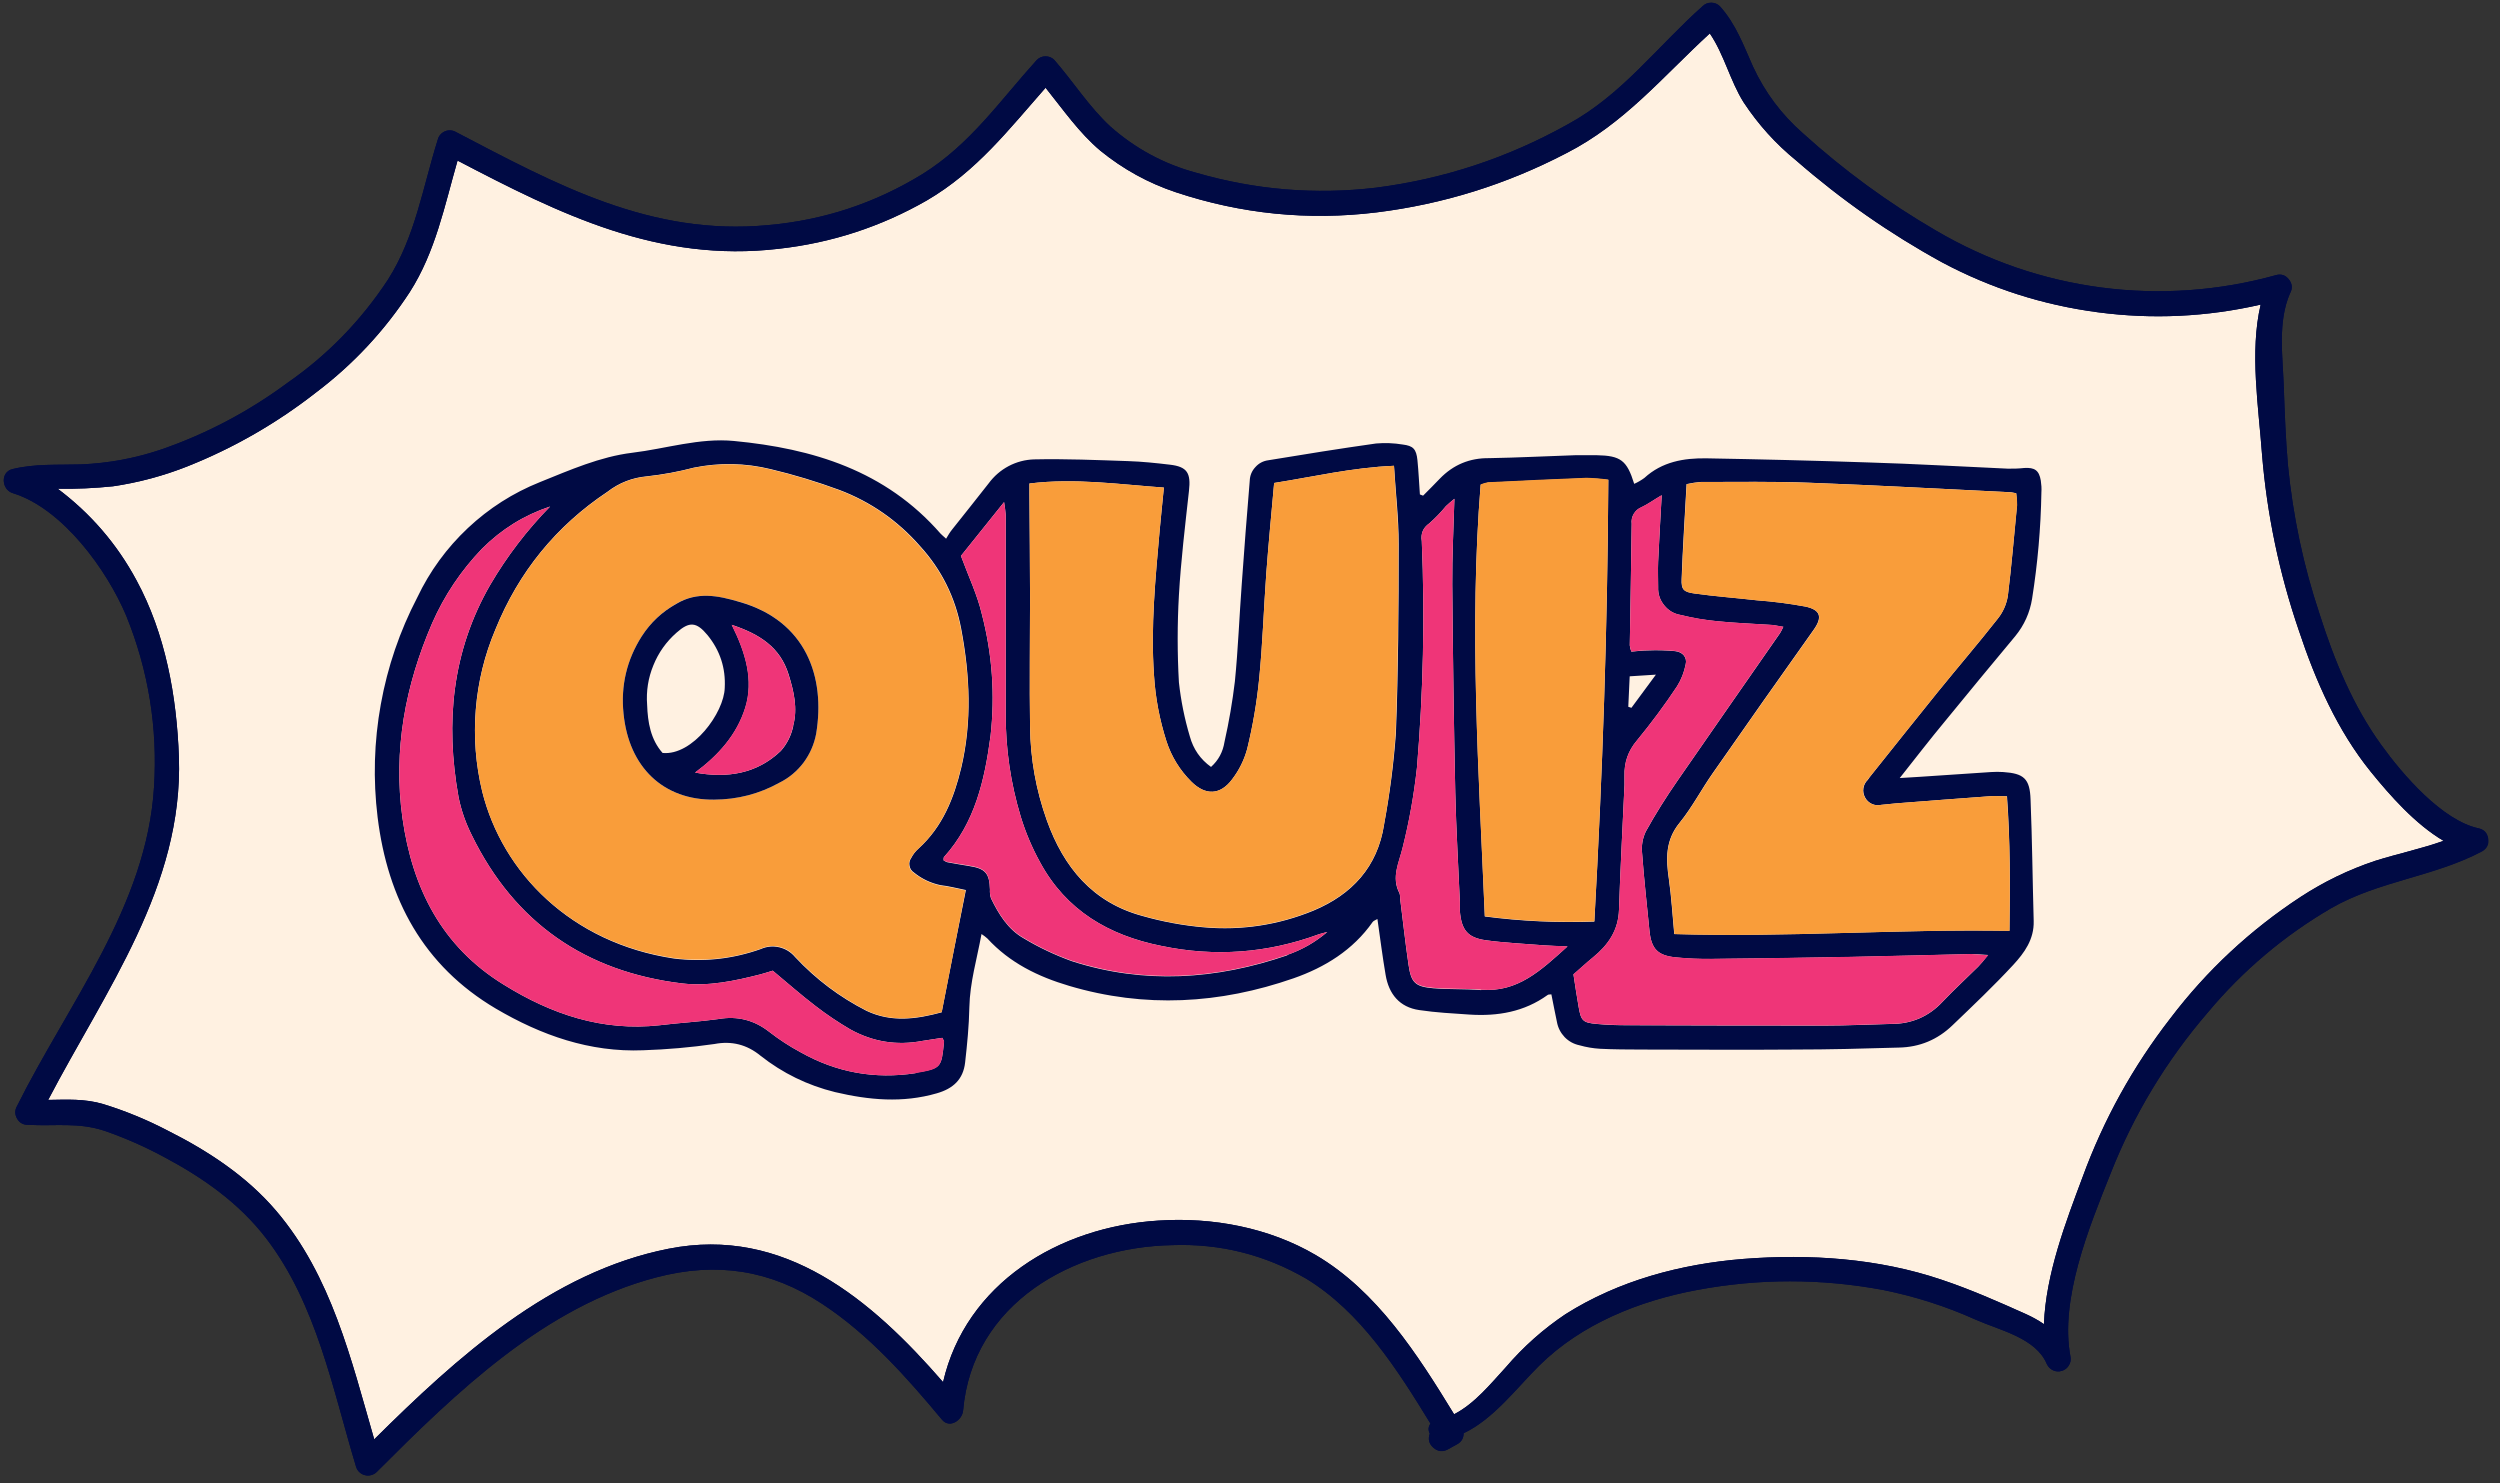 <svg xmlns="http://www.w3.org/2000/svg" xmlns:xlink="http://www.w3.org/1999/xlink" width="150" zoomAndPan="magnify" viewBox="0 0 112.5 66.75" height="89" preserveAspectRatio="xMidYMid meet" version="1.0"><rect x="0" y="0" width="112.5" height="66.75" fill="#333333" stroke="none"/><defs><clipPath id="cf5a383c0f"><path d="M 0 0.023 L 112 0.023 L 112 66.477 L 0 66.477 Z M 0 0.023 " clip-rule="nonzero"/></clipPath><clipPath id="9ace9ce93a"><path d="M 0 0.023 L 112 0.023 L 112 66.477 L 0 66.477 Z M 0 0.023 " clip-rule="nonzero"/></clipPath></defs><g clip-path="url(#cf5a383c0f)"><path fill="#000a44" d="M 111.695 38.297 C 111.902 38.168 111.988 37.98 111.953 37.738 C 111.918 37.496 111.785 37.34 111.547 37.277 C 109.895 36.926 108.117 34.852 107.164 33.531 C 105.883 31.762 105.043 29.715 104.383 27.637 C 103.652 25.453 103.18 23.211 102.957 20.918 C 102.855 19.746 102.812 18.566 102.77 17.395 C 102.723 16.023 102.492 14.488 103.051 13.199 C 103.172 12.98 103.156 12.773 103 12.574 C 102.848 12.379 102.648 12.312 102.41 12.383 C 101.133 12.738 99.836 12.961 98.516 13.055 C 97.195 13.148 95.879 13.109 94.566 12.938 C 93.254 12.766 91.969 12.465 90.719 12.035 C 89.465 11.602 88.27 11.051 87.125 10.379 C 84.973 9.129 82.973 7.664 81.125 5.992 C 80.168 5.152 79.422 4.156 78.887 3 C 78.453 2.027 78.117 1.09 77.398 0.285 C 77.289 0.176 77.156 0.121 77.004 0.121 C 76.852 0.121 76.719 0.176 76.609 0.285 C 74.574 2.098 72.988 4.27 70.559 5.59 C 67.863 7.098 64.984 8.051 61.922 8.445 C 59.18 8.77 56.48 8.543 53.828 7.773 C 52.379 7.383 51.094 6.688 49.965 5.691 C 49.012 4.809 48.301 3.684 47.445 2.699 C 47.336 2.59 47.203 2.535 47.051 2.535 C 46.895 2.535 46.766 2.59 46.656 2.699 C 44.988 4.543 43.66 6.496 41.512 7.832 C 39.375 9.145 37.059 9.91 34.562 10.129 C 29.289 10.629 25.043 8.309 20.512 5.938 C 20.438 5.895 20.355 5.871 20.27 5.867 C 20.184 5.863 20.102 5.875 20.02 5.91 C 19.941 5.945 19.871 5.996 19.816 6.059 C 19.758 6.125 19.719 6.199 19.699 6.285 C 19.023 8.434 18.688 10.652 17.457 12.586 C 16.246 14.426 14.742 15.973 12.938 17.227 C 11.195 18.516 9.305 19.516 7.266 20.223 C 6.082 20.625 4.871 20.848 3.625 20.898 C 2.582 20.93 1.582 20.859 0.559 21.109 C 0 21.25 0.074 22.039 0.574 22.191 C 2.816 22.879 4.816 25.652 5.68 27.707 C 6.684 30.184 7.098 32.754 6.93 35.422 C 6.602 40.773 3.07 45.152 0.766 49.773 C 0.66 49.961 0.66 50.152 0.77 50.34 C 0.879 50.527 1.043 50.621 1.262 50.617 C 2.504 50.688 3.52 50.488 4.738 50.898 C 5.641 51.215 6.512 51.598 7.355 52.051 C 9.121 52.988 10.754 54.129 11.984 55.734 C 14.25 58.699 14.965 62.496 16.02 65.996 C 16.047 66.09 16.098 66.176 16.168 66.242 C 16.242 66.312 16.324 66.359 16.422 66.383 C 16.516 66.406 16.613 66.406 16.707 66.379 C 16.805 66.352 16.887 66.305 16.957 66.234 C 20.547 62.641 24.496 58.797 29.543 57.48 C 32.238 56.773 34.664 57.137 37 58.676 C 39.098 60.055 40.797 61.973 42.391 63.887 C 42.738 64.301 43.301 63.906 43.34 63.477 C 43.758 58.648 48.301 56.117 52.746 56.031 C 54.898 55.953 56.906 56.457 58.77 57.535 C 61.23 59.031 62.879 61.621 64.371 64.062 C 64.27 64.207 64.258 64.355 64.34 64.512 C 64.25 64.762 64.305 64.973 64.504 65.148 C 64.703 65.32 64.918 65.348 65.152 65.223 L 65.582 64.984 C 65.77 64.875 65.863 64.715 65.863 64.496 C 67.211 63.859 68.258 62.449 69.262 61.457 C 71.16 59.574 73.77 58.535 76.359 58.051 C 79.156 57.527 81.953 57.527 84.75 58.051 C 86.184 58.34 87.574 58.785 88.91 59.387 C 89.992 59.867 91.617 60.203 92.109 61.387 C 92.168 61.512 92.262 61.605 92.387 61.664 C 92.516 61.723 92.645 61.73 92.777 61.691 C 92.91 61.652 93.016 61.574 93.09 61.457 C 93.168 61.34 93.195 61.211 93.176 61.074 C 92.672 58.484 94.016 55.207 94.973 52.816 C 96.023 50.148 97.484 47.73 99.352 45.559 C 100.93 43.672 102.781 42.109 104.898 40.871 C 107.035 39.629 109.527 39.457 111.695 38.297 Z M 111.695 38.297 " fill-opacity="1" fill-rule="nonzero"/></g><path fill="#fff1e1" d="M 109.957 37.836 C 108.953 38.195 107.906 38.414 106.875 38.738 C 105.691 39.133 104.578 39.672 103.531 40.355 C 101.266 41.84 99.312 43.656 97.668 45.816 C 95.98 47.996 94.66 50.379 93.715 52.973 C 92.961 54.988 92.062 57.332 91.977 59.586 C 91.727 59.414 91.465 59.27 91.191 59.145 C 89.938 58.582 88.668 58.02 87.367 57.586 C 84.512 56.621 81.434 56.418 78.445 56.652 C 75.645 56.879 72.844 57.621 70.449 59.137 C 69.441 59.812 68.547 60.609 67.758 61.531 C 67.082 62.266 66.359 63.168 65.434 63.641 C 63.789 60.949 61.961 58.094 59.207 56.477 C 57.098 55.238 54.551 54.766 52.129 54.926 C 47.625 55.207 43.461 57.762 42.438 62.195 C 39.219 58.488 35.305 55.156 30.078 56.195 C 24.793 57.242 20.578 61.062 16.84 64.77 C 15.801 61.168 14.914 57.41 12.438 54.5 C 11.102 52.926 9.355 51.785 7.527 50.867 C 6.605 50.387 5.645 49.992 4.648 49.684 C 3.809 49.434 3 49.484 2.168 49.496 C 4.738 44.574 8.25 39.883 8.051 34.066 C 7.953 31.332 7.449 28.523 6.137 26.105 C 5.258 24.473 4.074 23.102 2.594 21.992 C 3.43 22.008 4.262 21.969 5.09 21.883 C 6.254 21.711 7.383 21.406 8.477 20.969 C 10.555 20.137 12.477 19.027 14.238 17.648 C 15.898 16.391 17.301 14.887 18.441 13.141 C 19.598 11.328 20.004 9.266 20.59 7.227 C 25.219 9.648 29.629 11.832 35.043 11.195 C 37.414 10.93 39.637 10.207 41.707 9.02 C 43.949 7.711 45.391 5.832 47.051 3.949 C 47.836 4.926 48.559 5.977 49.52 6.785 C 50.539 7.613 51.672 8.238 52.914 8.652 C 55.855 9.629 58.863 9.934 61.938 9.559 C 64.938 9.188 67.781 8.301 70.469 6.902 C 73.102 5.562 74.824 3.445 76.941 1.504 C 77.586 2.449 77.852 3.629 78.461 4.602 C 79.117 5.598 79.906 6.473 80.828 7.223 C 82.852 8.988 85.039 10.516 87.391 11.805 C 89.59 12.977 91.922 13.723 94.391 14.051 C 96.855 14.379 99.305 14.262 101.73 13.707 C 101.227 15.824 101.641 18.367 101.789 20.426 C 102.012 23.145 102.566 25.797 103.449 28.375 C 104.203 30.645 105.188 32.883 106.695 34.742 C 107.523 35.77 108.684 37.09 109.957 37.836 Z M 109.957 37.836 " fill-opacity="1" fill-rule="nonzero"/><g clip-path="url(#9ace9ce93a)"><path fill="#000a44" d="M 111.547 37.277 C 109.895 36.926 108.117 34.852 107.164 33.531 C 105.883 31.762 105.043 29.715 104.383 27.637 C 103.652 25.453 103.18 23.211 102.957 20.918 C 102.855 19.746 102.812 18.566 102.77 17.395 C 102.723 16.023 102.492 14.488 103.051 13.199 C 103.172 12.98 103.156 12.773 103 12.574 C 102.848 12.379 102.648 12.312 102.41 12.383 C 101.133 12.738 99.836 12.961 98.516 13.055 C 97.195 13.148 95.879 13.109 94.566 12.938 C 93.254 12.766 91.969 12.465 90.719 12.035 C 89.465 11.602 88.27 11.051 87.125 10.379 C 84.973 9.129 82.973 7.664 81.125 5.992 C 80.168 5.152 79.422 4.156 78.887 3 C 78.453 2.027 78.117 1.09 77.398 0.285 C 77.289 0.176 77.156 0.121 77.004 0.121 C 76.852 0.121 76.719 0.176 76.609 0.285 C 74.574 2.098 72.988 4.27 70.559 5.59 C 67.863 7.098 64.984 8.051 61.922 8.445 C 59.18 8.77 56.48 8.543 53.828 7.773 C 52.379 7.383 51.094 6.688 49.965 5.691 C 49.012 4.809 48.301 3.684 47.445 2.699 C 47.336 2.59 47.203 2.535 47.051 2.535 C 46.895 2.535 46.766 2.59 46.656 2.699 C 44.988 4.543 43.66 6.496 41.512 7.832 C 39.375 9.145 37.059 9.91 34.562 10.129 C 29.289 10.629 25.043 8.309 20.512 5.938 C 20.438 5.895 20.355 5.871 20.27 5.867 C 20.184 5.863 20.102 5.875 20.02 5.91 C 19.941 5.945 19.871 5.996 19.816 6.059 C 19.758 6.125 19.719 6.199 19.699 6.285 C 19.023 8.434 18.688 10.652 17.457 12.586 C 16.246 14.426 14.742 15.973 12.938 17.227 C 11.195 18.516 9.305 19.516 7.266 20.223 C 6.082 20.625 4.871 20.848 3.625 20.898 C 2.582 20.93 1.582 20.859 0.559 21.109 C 0 21.25 0.074 22.039 0.574 22.191 C 2.816 22.879 4.816 25.652 5.68 27.707 C 6.684 30.184 7.098 32.754 6.93 35.422 C 6.602 40.773 3.07 45.152 0.766 49.773 C 0.66 49.961 0.66 50.152 0.77 50.34 C 0.879 50.527 1.043 50.621 1.262 50.617 C 2.504 50.688 3.52 50.488 4.738 50.898 C 5.641 51.215 6.512 51.598 7.355 52.051 C 9.121 52.988 10.754 54.129 11.984 55.734 C 14.25 58.699 14.965 62.496 16.02 65.996 C 16.047 66.09 16.098 66.176 16.168 66.242 C 16.242 66.312 16.324 66.359 16.422 66.383 C 16.516 66.406 16.613 66.406 16.707 66.379 C 16.805 66.352 16.887 66.305 16.957 66.234 C 20.547 62.641 24.496 58.797 29.543 57.48 C 32.238 56.773 34.664 57.137 37 58.676 C 39.098 60.055 40.797 61.973 42.391 63.887 C 42.738 64.301 43.301 63.906 43.34 63.477 C 43.758 58.648 48.301 56.117 52.746 56.031 C 54.898 55.953 56.906 56.457 58.77 57.535 C 61.23 59.031 62.879 61.621 64.371 64.062 C 64.27 64.207 64.258 64.355 64.34 64.512 C 64.25 64.762 64.305 64.973 64.504 65.148 C 64.703 65.32 64.918 65.348 65.152 65.223 L 65.582 64.984 C 65.77 64.875 65.863 64.715 65.863 64.496 C 67.211 63.859 68.258 62.449 69.262 61.457 C 71.16 59.574 73.77 58.535 76.359 58.051 C 79.156 57.527 81.953 57.527 84.75 58.051 C 86.184 58.34 87.574 58.785 88.91 59.387 C 89.992 59.867 91.617 60.203 92.109 61.387 C 92.168 61.512 92.262 61.605 92.387 61.664 C 92.516 61.723 92.645 61.73 92.777 61.691 C 92.91 61.652 93.016 61.574 93.09 61.457 C 93.168 61.34 93.195 61.211 93.176 61.074 C 92.672 58.484 94.016 55.207 94.973 52.816 C 96.023 50.148 97.484 47.73 99.352 45.559 C 100.93 43.672 102.781 42.109 104.898 40.871 C 107.047 39.641 109.539 39.461 111.707 38.309 C 111.922 38.18 112.012 37.988 111.973 37.738 C 111.938 37.488 111.793 37.332 111.547 37.277 Z M 106.891 38.738 C 105.707 39.133 104.59 39.672 103.543 40.355 C 101.277 41.84 99.324 43.656 97.684 45.816 C 95.988 47.992 94.668 50.379 93.715 52.973 C 92.961 54.988 92.062 57.332 91.977 59.586 C 91.727 59.414 91.465 59.27 91.191 59.145 C 89.938 58.582 88.668 58.02 87.367 57.586 C 84.512 56.621 81.434 56.418 78.445 56.652 C 75.645 56.879 72.844 57.621 70.449 59.137 C 69.441 59.812 68.547 60.609 67.758 61.531 C 67.082 62.266 66.359 63.168 65.434 63.641 C 63.789 60.949 61.961 58.094 59.207 56.477 C 57.098 55.238 54.551 54.766 52.129 54.926 C 47.625 55.207 43.461 57.762 42.438 62.195 C 39.219 58.488 35.305 55.156 30.078 56.195 C 24.793 57.242 20.578 61.062 16.84 64.77 C 15.801 61.168 14.914 57.41 12.438 54.5 C 11.102 52.926 9.355 51.785 7.527 50.867 C 6.605 50.387 5.645 49.992 4.648 49.684 C 3.809 49.434 3 49.484 2.168 49.496 C 4.738 44.574 8.25 39.883 8.051 34.066 C 7.953 31.332 7.449 28.523 6.137 26.105 C 5.258 24.473 4.074 23.102 2.594 21.992 C 3.43 22.008 4.262 21.969 5.09 21.883 C 6.254 21.711 7.383 21.406 8.477 20.969 C 10.555 20.137 12.477 19.027 14.238 17.648 C 15.898 16.391 17.301 14.887 18.441 13.141 C 19.598 11.328 20.004 9.266 20.59 7.227 C 25.219 9.648 29.629 11.832 35.043 11.195 C 37.414 10.93 39.637 10.207 41.707 9.02 C 43.949 7.711 45.391 5.832 47.051 3.949 C 47.836 4.926 48.559 5.977 49.52 6.785 C 50.539 7.613 51.672 8.238 52.914 8.652 C 55.855 9.629 58.863 9.934 61.938 9.559 C 64.938 9.188 67.781 8.301 70.469 6.902 C 73.102 5.562 74.824 3.445 76.941 1.504 C 77.586 2.449 77.852 3.629 78.461 4.602 C 79.117 5.598 79.906 6.473 80.828 7.223 C 82.852 8.988 85.039 10.516 87.391 11.805 C 89.59 12.977 91.922 13.723 94.391 14.051 C 96.855 14.379 99.305 14.262 101.73 13.707 C 101.227 15.824 101.641 18.367 101.789 20.426 C 102.012 23.145 102.566 25.797 103.449 28.375 C 104.203 30.645 105.188 32.883 106.695 34.742 C 107.535 35.77 108.684 37.09 109.965 37.84 C 108.965 38.195 107.914 38.414 106.891 38.738 Z M 106.891 38.738 " fill-opacity="1" fill-rule="nonzero"/></g><path fill="#000a44" d="M 90.145 34.742 C 89.965 34.73 89.785 34.73 89.605 34.742 C 88.535 34.812 87.461 34.887 86.391 34.957 L 85.488 35.012 C 86.23 34.074 86.859 33.258 87.508 32.477 C 88.562 31.188 89.621 29.902 90.688 28.625 C 91.09 28.133 91.344 27.57 91.445 26.938 C 91.695 25.355 91.836 23.762 91.863 22.16 C 91.875 21.98 91.863 21.801 91.836 21.625 C 91.758 21.164 91.559 21.031 91.094 21.059 C 90.852 21.086 90.605 21.094 90.359 21.09 C 88.254 20.996 86.156 20.871 84.047 20.809 C 81.629 20.727 79.215 20.668 76.797 20.625 C 75.773 20.609 74.793 20.777 73.996 21.508 C 73.852 21.613 73.699 21.703 73.539 21.773 C 73.211 20.715 72.934 20.504 71.844 20.484 C 71.531 20.484 71.219 20.484 70.902 20.484 C 69.605 20.527 68.309 20.594 67.012 20.617 C 66.137 20.605 65.395 20.914 64.785 21.547 C 64.539 21.805 64.289 22.055 64.039 22.305 L 63.895 22.25 C 63.859 21.738 63.836 21.223 63.785 20.711 C 63.734 20.199 63.586 20.062 63.125 20.004 C 62.727 19.938 62.324 19.922 61.922 19.957 C 60.305 20.184 58.691 20.445 57.078 20.711 C 56.844 20.742 56.648 20.844 56.492 21.02 C 56.332 21.191 56.246 21.398 56.238 21.637 C 56.109 23.184 55.988 24.73 55.879 26.281 C 55.77 27.738 55.715 29.203 55.57 30.66 C 55.461 31.578 55.305 32.484 55.102 33.387 C 55.031 33.836 54.832 34.211 54.496 34.512 C 54.016 34.168 53.699 33.711 53.543 33.141 C 53.305 32.344 53.141 31.531 53.051 30.703 C 52.977 29.398 52.977 28.094 53.051 26.789 C 53.141 25.219 53.332 23.648 53.504 22.086 C 53.594 21.289 53.43 21 52.641 20.91 C 52.02 20.836 51.391 20.77 50.766 20.75 C 49.367 20.703 47.945 20.641 46.539 20.672 C 46.133 20.684 45.75 20.785 45.391 20.973 C 45.031 21.164 44.73 21.426 44.488 21.754 C 43.953 22.445 43.398 23.125 42.855 23.816 C 42.746 23.949 42.66 24.098 42.574 24.242 C 42.422 24.102 42.371 24.062 42.324 24.012 C 39.844 21.172 36.578 20.184 33.031 19.844 C 31.477 19.695 29.973 20.191 28.445 20.375 C 27.008 20.551 25.645 21.152 24.297 21.695 C 23.086 22.18 22.004 22.871 21.051 23.766 C 20.098 24.664 19.34 25.703 18.777 26.887 C 17.988 28.402 17.441 30.008 17.137 31.691 C 16.832 33.379 16.785 35.074 16.992 36.773 C 17.445 40.457 19.047 43.457 22.312 45.387 C 24.359 46.59 26.539 47.359 28.941 47.262 C 30.02 47.227 31.09 47.133 32.152 46.98 C 32.922 46.832 33.609 47.004 34.219 47.504 C 35.219 48.293 36.34 48.84 37.578 49.145 C 39.102 49.504 40.617 49.645 42.156 49.199 C 42.895 48.988 43.344 48.57 43.43 47.816 C 43.523 46.988 43.605 46.16 43.621 45.328 C 43.645 44.203 43.961 43.164 44.168 42.031 C 44.262 42.094 44.348 42.156 44.43 42.23 C 45.438 43.328 46.711 43.949 48.109 44.363 C 51.516 45.375 54.891 45.18 58.211 44.023 C 59.609 43.535 60.887 42.754 61.77 41.488 C 61.812 41.43 61.902 41.406 61.984 41.355 C 62.109 42.223 62.211 43.043 62.352 43.867 C 62.496 44.73 62.977 45.324 63.863 45.453 C 64.613 45.566 65.375 45.605 66.133 45.656 C 67.395 45.738 68.59 45.535 69.645 44.773 C 69.676 44.746 69.73 44.758 69.812 44.746 C 69.895 45.16 69.973 45.574 70.062 45.988 C 70.109 46.25 70.227 46.477 70.41 46.672 C 70.598 46.863 70.82 46.984 71.082 47.039 C 71.383 47.125 71.691 47.176 72.004 47.195 C 72.633 47.227 73.258 47.227 73.887 47.23 C 76.172 47.23 78.457 47.25 80.738 47.23 C 82.309 47.23 83.879 47.188 85.441 47.141 C 86.383 47.125 87.195 46.785 87.871 46.129 C 88.797 45.242 89.727 44.359 90.598 43.418 C 91.09 42.883 91.539 42.277 91.516 41.445 C 91.465 39.625 91.449 37.801 91.375 35.977 C 91.344 35.035 91.07 34.805 90.145 34.742 Z M 73.34 30.434 L 74.516 30.359 C 74.082 30.941 73.746 31.395 73.414 31.852 L 73.273 31.805 C 73.289 31.371 73.312 30.938 73.336 30.434 Z M 66.629 21.816 C 66.738 21.773 66.848 21.742 66.961 21.719 C 68.434 21.648 69.91 21.574 71.387 21.52 C 71.715 21.527 72.047 21.551 72.375 21.594 C 72.34 28.277 72.113 34.832 71.746 41.473 C 70.094 41.531 68.453 41.457 66.816 41.242 C 66.547 34.727 66.109 28.27 66.629 21.816 Z M 41.199 48.293 C 39.363 48.574 37.637 48.262 36.02 47.348 C 35.523 47.082 35.059 46.777 34.617 46.434 C 33.945 45.906 33.188 45.711 32.348 45.855 C 31.461 45.98 30.566 46.027 29.676 46.137 C 27.109 46.418 24.816 45.645 22.672 44.312 C 19.871 42.594 18.551 39.957 18.109 36.805 C 17.688 33.762 18.234 30.844 19.449 28.039 C 19.996 26.793 20.746 25.676 21.688 24.695 C 22.562 23.82 23.582 23.184 24.754 22.793 C 23.711 23.859 22.812 25.035 22.059 26.32 C 20.34 29.309 20.035 32.52 20.633 35.859 C 20.754 36.465 20.957 37.039 21.234 37.59 C 23.164 41.531 26.359 43.73 30.695 44.254 C 31.883 44.395 33.059 44.141 34.215 43.848 C 34.406 43.797 34.598 43.734 34.773 43.68 C 35.426 44.223 36.047 44.773 36.703 45.273 C 37.199 45.656 37.719 46.004 38.258 46.32 C 39.281 46.887 40.363 47.059 41.512 46.84 L 42.402 46.703 C 42.449 46.801 42.484 46.84 42.48 46.879 C 42.363 48.051 42.363 48.078 41.199 48.273 Z M 42.379 45.555 C 41.242 45.863 40.121 46.023 38.992 45.488 C 37.781 44.871 36.711 44.066 35.781 43.07 C 35.59 42.844 35.355 42.699 35.07 42.629 C 34.781 42.562 34.504 42.59 34.238 42.707 C 32.961 43.16 31.656 43.301 30.316 43.133 C 25.699 42.434 22.609 39.277 21.699 35.617 C 21.406 34.402 21.309 33.168 21.41 31.922 C 21.512 30.676 21.805 29.477 22.293 28.324 C 23.34 25.738 25.02 23.672 27.336 22.129 C 27.863 21.723 28.457 21.492 29.117 21.434 C 29.828 21.355 30.531 21.227 31.227 21.043 C 32.387 20.809 33.543 20.832 34.691 21.113 C 35.738 21.363 36.766 21.676 37.773 22.047 C 39.184 22.582 40.391 23.422 41.391 24.559 C 42.371 25.629 42.992 26.883 43.258 28.312 C 43.648 30.395 43.746 32.465 43.258 34.547 C 42.926 35.93 42.418 37.203 41.336 38.184 C 41.199 38.305 41.09 38.445 41.008 38.605 C 40.93 38.715 40.906 38.832 40.93 38.961 C 40.953 39.094 41.023 39.195 41.133 39.266 C 41.484 39.551 41.883 39.738 42.324 39.832 C 42.68 39.871 43.023 39.961 43.465 40.051 C 43.086 41.914 42.738 43.699 42.379 45.539 Z M 57.93 42.988 C 54.727 44.086 51.488 44.305 48.234 43.254 C 47.477 42.98 46.75 42.637 46.062 42.223 C 45.355 41.82 44.941 41.141 44.594 40.426 C 44.551 40.297 44.539 40.168 44.547 40.031 C 44.527 39.297 44.34 39.086 43.617 38.973 C 43.281 38.922 42.957 38.859 42.625 38.801 C 42.566 38.781 42.512 38.75 42.461 38.715 C 42.461 38.656 42.461 38.598 42.477 38.57 C 43.875 37.023 44.309 35.105 44.574 33.117 C 44.781 31.262 44.652 29.434 44.18 27.625 C 43.977 26.762 43.582 25.938 43.242 25.016 L 45.184 22.594 C 45.219 22.789 45.242 22.984 45.258 23.18 C 45.258 26.156 45.258 29.129 45.258 32.102 C 45.25 33.691 45.477 35.242 45.938 36.762 C 46.156 37.473 46.445 38.152 46.805 38.805 C 47.977 40.969 49.898 42.094 52.262 42.566 C 54.668 43.07 57.027 42.895 59.336 42.047 C 59.414 42.02 59.5 42 59.73 41.938 C 59.195 42.395 58.594 42.738 57.93 42.969 Z M 62.285 37.105 C 61.988 39.02 60.84 40.254 59.105 40.98 C 57.52 41.629 55.875 41.879 54.168 41.73 C 53.23 41.648 52.309 41.477 51.406 41.219 C 49.164 40.613 47.863 39.027 47.109 36.926 C 46.621 35.559 46.367 34.152 46.352 32.703 C 46.324 30.762 46.352 28.824 46.352 26.891 C 46.352 25.336 46.332 23.793 46.324 22.227 L 46.324 21.758 C 48.391 21.504 50.344 21.797 52.375 21.941 C 52.312 22.605 52.242 23.223 52.188 23.836 C 51.996 26.016 51.777 28.188 51.93 30.379 C 51.992 31.395 52.18 32.387 52.492 33.359 C 52.719 34.055 53.094 34.66 53.613 35.176 C 54.242 35.801 54.91 35.789 55.445 35.07 C 55.762 34.656 55.988 34.199 56.125 33.695 C 56.375 32.668 56.555 31.625 56.66 30.57 C 56.82 28.984 56.867 27.383 56.984 25.785 C 57.082 24.461 57.211 23.141 57.336 21.734 C 59.109 21.453 60.859 21.039 62.73 20.961 C 62.809 22.203 62.945 23.348 62.941 24.488 C 62.941 27.328 62.926 30.168 62.816 33 C 62.715 34.375 62.539 35.738 62.285 37.09 Z M 66.652 44.555 C 65.938 44.496 65.219 44.531 64.504 44.473 C 63.684 44.402 63.5 44.227 63.383 43.414 C 63.238 42.434 63.133 41.441 63.008 40.465 C 63.012 40.375 63.004 40.285 62.977 40.199 C 62.598 39.477 62.957 38.832 63.121 38.137 C 63.418 36.957 63.629 35.766 63.762 34.555 C 64.047 31.156 64.121 27.758 63.98 24.352 C 63.926 24.012 64.039 23.746 64.32 23.551 C 64.59 23.312 64.84 23.055 65.066 22.777 C 65.168 22.676 65.285 22.586 65.449 22.445 C 65.41 23.785 65.344 25.039 65.352 26.289 C 65.379 29.418 65.422 32.543 65.488 35.672 C 65.527 37.316 65.625 38.957 65.695 40.598 C 65.695 40.734 65.695 40.879 65.695 41.004 C 65.766 41.848 66.043 42.199 66.867 42.312 C 67.688 42.426 68.602 42.469 69.469 42.539 C 69.773 42.562 70.074 42.57 70.535 42.59 C 69.348 43.668 68.285 44.672 66.652 44.535 Z M 89.016 43.504 C 88.488 44.027 87.941 44.527 87.43 45.066 C 86.801 45.746 86.02 46.082 85.094 46.078 C 84.109 46.102 83.137 46.152 82.137 46.152 C 79.148 46.152 76.172 46.148 73.199 46.137 C 72.754 46.137 72.301 46.121 71.855 46.078 C 71.23 46.023 71.145 45.938 71.039 45.316 C 70.957 44.852 70.887 44.383 70.805 43.848 C 71.082 43.613 71.363 43.344 71.676 43.09 C 72.367 42.527 72.828 41.871 72.855 40.93 C 72.914 39.062 73.02 37.195 73.102 35.328 C 73.102 35.191 73.102 35.055 73.102 34.922 C 73.082 34.312 73.27 33.781 73.664 33.32 C 74.305 32.539 74.91 31.727 75.469 30.883 C 75.66 30.578 75.785 30.25 75.855 29.898 C 75.93 29.594 75.734 29.336 75.371 29.301 C 74.969 29.262 74.566 29.254 74.164 29.27 C 73.922 29.27 73.676 29.301 73.41 29.324 C 73.375 29.234 73.352 29.141 73.34 29.043 C 73.367 27.219 73.406 25.383 73.426 23.57 C 73.406 23.41 73.438 23.262 73.52 23.125 C 73.602 22.988 73.715 22.887 73.863 22.828 C 74.16 22.688 74.422 22.492 74.777 22.285 C 74.719 23.352 74.66 24.312 74.617 25.273 C 74.602 25.652 74.617 26.039 74.617 26.422 C 74.605 26.73 74.695 27.004 74.891 27.242 C 75.082 27.48 75.332 27.625 75.633 27.676 C 76.176 27.812 76.727 27.906 77.285 27.957 C 78.062 28.039 78.848 28.062 79.629 28.117 C 79.82 28.117 80.012 28.176 80.25 28.207 C 80.18 28.344 80.148 28.426 80.102 28.492 C 78.562 30.707 77.02 32.914 75.484 35.137 C 74.973 35.875 74.492 36.637 74.059 37.422 C 73.914 37.73 73.859 38.055 73.895 38.395 C 73.98 39.562 74.113 40.727 74.227 41.891 C 74.309 42.699 74.594 43 75.406 43.082 C 75.941 43.137 76.48 43.16 77.02 43.152 C 79.125 43.133 81.23 43.102 83.336 43.062 C 85.129 43.027 86.918 42.973 88.711 42.934 C 88.926 42.934 89.137 42.957 89.457 42.973 C 89.27 43.223 89.152 43.363 89.016 43.504 Z M 90.418 41.887 C 85.352 41.801 80.375 42.188 75.34 42.031 C 75.258 41.164 75.211 40.344 75.098 39.559 C 74.965 38.648 74.934 37.816 75.582 37.023 C 76.141 36.336 76.562 35.52 77.078 34.785 C 78.582 32.629 80.094 30.477 81.617 28.336 C 82.016 27.773 81.93 27.441 81.234 27.293 C 80.512 27.16 79.785 27.066 79.055 27.012 C 78.117 26.906 77.18 26.836 76.254 26.707 C 75.75 26.637 75.652 26.527 75.672 26.051 C 75.723 24.645 75.816 23.234 75.895 21.785 C 76.105 21.738 76.32 21.707 76.539 21.688 C 78.172 21.688 79.809 21.66 81.441 21.723 C 84.438 21.836 87.434 22.004 90.43 22.148 C 90.516 22.148 90.598 22.176 90.727 22.195 C 90.75 22.371 90.766 22.547 90.766 22.727 C 90.633 24.102 90.52 25.477 90.352 26.828 C 90.285 27.211 90.133 27.551 89.891 27.852 C 89.016 28.965 88.094 30.039 87.203 31.137 C 86.199 32.379 85.207 33.629 84.211 34.875 C 84.156 34.945 84.102 35.016 84.051 35.094 C 83.945 35.195 83.879 35.32 83.855 35.469 C 83.832 35.617 83.859 35.754 83.93 35.887 C 84 36.02 84.102 36.113 84.234 36.176 C 84.371 36.238 84.512 36.254 84.656 36.219 C 84.879 36.199 85.102 36.172 85.324 36.152 C 86.727 36.043 88.125 35.934 89.539 35.832 C 89.762 35.812 89.984 35.832 90.316 35.832 C 90.461 37.871 90.457 39.84 90.426 41.879 Z M 90.418 41.887 " fill-opacity="1" fill-rule="nonzero"/><path fill="#f99d3a" d="M 84.039 35.094 C 83.934 35.195 83.867 35.32 83.844 35.469 C 83.824 35.617 83.848 35.754 83.918 35.887 C 83.988 36.02 84.09 36.113 84.227 36.176 C 84.359 36.238 84.5 36.254 84.645 36.219 C 84.867 36.199 85.09 36.172 85.312 36.152 C 86.715 36.043 88.113 35.934 89.527 35.832 C 89.75 35.812 89.973 35.832 90.305 35.832 C 90.461 37.875 90.457 39.844 90.426 41.891 C 85.359 41.801 80.383 42.191 75.348 42.035 C 75.266 41.164 75.219 40.344 75.105 39.559 C 74.973 38.652 74.941 37.82 75.59 37.023 C 76.148 36.336 76.57 35.523 77.086 34.789 C 78.59 32.633 80.102 30.48 81.625 28.34 C 82.023 27.773 81.938 27.445 81.246 27.297 C 80.523 27.164 79.793 27.07 79.062 27.016 C 78.129 26.91 77.188 26.84 76.262 26.711 C 75.758 26.641 75.66 26.531 75.68 26.055 C 75.734 24.645 75.824 23.238 75.902 21.789 C 76.117 21.742 76.332 21.707 76.547 21.691 C 78.18 21.691 79.816 21.664 81.449 21.727 C 84.445 21.836 87.441 22.008 90.438 22.152 C 90.523 22.152 90.605 22.18 90.734 22.199 C 90.762 22.375 90.773 22.551 90.773 22.727 C 90.633 24.102 90.52 25.477 90.352 26.828 C 90.285 27.211 90.133 27.551 89.891 27.852 C 89.016 28.965 88.094 30.039 87.203 31.137 C 86.199 32.379 85.207 33.629 84.211 34.875 C 84.145 34.945 84.09 35.016 84.039 35.094 Z M 84.039 35.094 " fill-opacity="1" fill-rule="nonzero"/><path fill="#f99d3a" d="M 72.375 21.582 C 72.34 28.266 72.113 34.82 71.746 41.461 C 70.094 41.523 68.453 41.445 66.816 41.23 C 66.539 34.727 66.109 28.273 66.629 21.797 C 66.738 21.754 66.848 21.723 66.961 21.699 C 68.434 21.629 69.91 21.555 71.387 21.5 C 71.715 21.508 72.047 21.535 72.375 21.582 Z M 72.375 21.582 " fill-opacity="1" fill-rule="nonzero"/><path fill="#f99d3a" d="M 62.926 24.492 C 62.926 27.332 62.91 30.172 62.801 33.004 C 62.703 34.375 62.531 35.738 62.285 37.09 C 61.988 39.004 60.84 40.234 59.105 40.961 C 57.52 41.613 55.875 41.863 54.168 41.715 C 53.23 41.633 52.309 41.461 51.406 41.203 C 49.164 40.598 47.863 39.012 47.109 36.91 C 46.621 35.543 46.367 34.137 46.352 32.684 C 46.324 30.746 46.352 28.809 46.352 26.875 C 46.352 25.32 46.332 23.777 46.324 22.211 L 46.324 21.758 C 48.391 21.504 50.344 21.797 52.375 21.941 C 52.312 22.605 52.242 23.223 52.188 23.836 C 51.996 26.016 51.777 28.188 51.93 30.379 C 51.992 31.395 52.18 32.387 52.492 33.359 C 52.719 34.055 53.094 34.66 53.613 35.176 C 54.242 35.801 54.91 35.789 55.445 35.07 C 55.762 34.656 55.988 34.199 56.125 33.695 C 56.375 32.668 56.555 31.625 56.66 30.57 C 56.82 28.984 56.867 27.383 56.984 25.785 C 57.082 24.461 57.211 23.141 57.336 21.734 C 59.109 21.453 60.859 21.039 62.73 20.961 C 62.793 22.211 62.93 23.352 62.926 24.492 Z M 62.926 24.492 " fill-opacity="1" fill-rule="nonzero"/><path fill="#f99d3a" d="M 41.113 39.277 C 41.004 39.207 40.938 39.105 40.914 38.973 C 40.887 38.844 40.914 38.727 40.988 38.617 C 41.074 38.457 41.184 38.316 41.32 38.195 C 42.395 37.215 42.91 35.941 43.242 34.559 C 43.738 32.477 43.641 30.406 43.242 28.324 C 42.977 26.891 42.355 25.641 41.371 24.57 C 40.375 23.434 39.168 22.594 37.758 22.059 C 36.746 21.688 35.723 21.375 34.676 21.125 C 33.527 20.844 32.371 20.82 31.207 21.055 C 30.516 21.238 29.812 21.367 29.102 21.445 C 28.445 21.508 27.855 21.738 27.336 22.141 C 25.02 23.684 23.34 25.75 22.293 28.336 C 21.809 29.484 21.516 30.684 21.414 31.93 C 21.312 33.172 21.406 34.402 21.699 35.617 C 22.609 39.277 25.699 42.426 30.328 43.113 C 31.668 43.281 32.973 43.137 34.246 42.688 C 34.516 42.566 34.793 42.539 35.078 42.609 C 35.367 42.676 35.602 42.824 35.789 43.051 C 36.715 44.047 37.785 44.855 38.992 45.473 C 40.113 46.008 41.234 45.848 42.379 45.543 C 42.738 43.703 43.086 41.918 43.449 40.07 C 43.004 39.98 42.66 39.891 42.309 39.852 C 41.863 39.754 41.469 39.566 41.113 39.277 Z M 36.727 33.02 C 36.637 33.492 36.449 33.926 36.164 34.312 C 35.875 34.695 35.516 35 35.086 35.215 C 34.168 35.727 33.184 35.98 32.133 35.984 C 29.852 36.008 28.297 34.527 28.059 32.113 C 27.93 30.855 28.203 29.695 28.879 28.633 C 29.277 28.016 29.793 27.527 30.43 27.168 C 31.375 26.602 32.324 26.812 33.277 27.078 C 36.266 27.938 37.152 30.449 36.727 33.02 Z M 36.727 33.02 " fill-opacity="1" fill-rule="nonzero"/><path fill="#ef3578" d="M 89.473 42.988 C 89.27 43.211 89.152 43.363 89.016 43.496 C 88.488 44.02 87.941 44.523 87.43 45.059 C 86.801 45.738 86.02 46.078 85.094 46.074 C 84.109 46.098 83.137 46.145 82.137 46.148 C 79.148 46.148 76.172 46.141 73.199 46.129 C 72.754 46.129 72.301 46.117 71.855 46.074 C 71.23 46.02 71.145 45.93 71.039 45.312 C 70.957 44.848 70.887 44.379 70.805 43.84 C 71.082 43.605 71.363 43.336 71.676 43.086 C 72.367 42.523 72.828 41.863 72.855 40.922 C 72.914 39.055 73.02 37.188 73.102 35.32 C 73.102 35.184 73.102 35.051 73.102 34.914 C 73.082 34.309 73.27 33.773 73.664 33.316 C 74.305 32.535 74.91 31.723 75.469 30.879 C 75.66 30.574 75.785 30.246 75.855 29.895 C 75.93 29.59 75.734 29.328 75.371 29.293 C 74.969 29.258 74.566 29.246 74.164 29.262 C 73.922 29.262 73.676 29.297 73.41 29.32 C 73.375 29.227 73.352 29.133 73.34 29.035 C 73.367 27.215 73.406 25.375 73.426 23.562 C 73.406 23.406 73.438 23.258 73.52 23.117 C 73.602 22.98 73.715 22.883 73.863 22.82 C 74.16 22.68 74.422 22.488 74.777 22.281 C 74.719 23.344 74.66 24.305 74.617 25.27 C 74.602 25.648 74.617 26.035 74.617 26.414 C 74.605 26.723 74.695 26.996 74.891 27.238 C 75.082 27.477 75.332 27.621 75.633 27.672 C 76.176 27.805 76.727 27.898 77.285 27.953 C 78.062 28.035 78.848 28.059 79.629 28.113 C 79.82 28.113 80.012 28.168 80.25 28.203 C 80.18 28.34 80.148 28.422 80.102 28.484 C 78.562 30.703 77.02 32.91 75.484 35.133 C 74.973 35.871 74.492 36.629 74.059 37.418 C 73.914 37.727 73.859 38.051 73.895 38.391 C 73.98 39.559 74.113 40.719 74.227 41.887 C 74.309 42.695 74.594 42.996 75.406 43.078 C 75.941 43.129 76.48 43.152 77.02 43.148 C 79.125 43.125 81.23 43.094 83.336 43.055 C 85.129 43.02 86.918 42.969 88.711 42.93 C 88.953 42.941 89.152 42.969 89.473 42.988 Z M 89.473 42.988 " fill-opacity="1" fill-rule="nonzero"/><path fill="#ef3578" d="M 70.547 42.586 C 69.332 43.668 68.285 44.672 66.652 44.535 C 65.938 44.477 65.219 44.516 64.504 44.453 C 63.684 44.383 63.5 44.211 63.383 43.395 C 63.238 42.414 63.133 41.426 63.008 40.449 C 63.012 40.359 63.004 40.27 62.977 40.184 C 62.598 39.461 62.957 38.812 63.121 38.121 C 63.418 36.941 63.629 35.746 63.762 34.539 C 64.047 31.145 64.121 27.75 63.98 24.352 C 63.926 24.012 64.039 23.746 64.32 23.551 C 64.59 23.312 64.84 23.055 65.066 22.777 C 65.168 22.676 65.285 22.586 65.449 22.445 C 65.41 23.785 65.344 25.039 65.352 26.289 C 65.379 29.418 65.422 32.543 65.488 35.672 C 65.527 37.316 65.625 38.957 65.695 40.598 C 65.695 40.734 65.695 40.879 65.695 41.004 C 65.766 41.848 66.043 42.199 66.867 42.312 C 67.688 42.426 68.602 42.469 69.469 42.539 C 69.785 42.559 70.086 42.566 70.547 42.586 Z M 70.547 42.586 " fill-opacity="1" fill-rule="nonzero"/><path fill="#ef3578" d="M 59.723 41.938 C 59.191 42.395 58.594 42.738 57.93 42.969 C 54.727 44.07 51.488 44.285 48.234 43.234 C 47.477 42.965 46.75 42.621 46.062 42.203 C 45.355 41.805 44.941 41.121 44.594 40.406 C 44.551 40.281 44.539 40.148 44.547 40.016 C 44.527 39.277 44.34 39.07 43.617 38.953 C 43.281 38.902 42.957 38.844 42.625 38.785 C 42.566 38.77 42.512 38.746 42.461 38.715 C 42.461 38.656 42.461 38.598 42.477 38.57 C 43.875 37.023 44.309 35.105 44.574 33.117 C 44.781 31.262 44.652 29.434 44.18 27.625 C 43.977 26.762 43.582 25.938 43.242 25.016 L 45.184 22.594 C 45.219 22.789 45.242 22.984 45.258 23.18 C 45.258 26.156 45.258 29.129 45.258 32.102 C 45.25 33.691 45.477 35.242 45.938 36.762 C 46.156 37.473 46.445 38.152 46.805 38.805 C 47.977 40.969 49.898 42.094 52.262 42.566 C 54.668 43.07 57.027 42.895 59.336 42.047 C 59.406 42.02 59.492 42 59.723 41.938 Z M 59.723 41.938 " fill-opacity="1" fill-rule="nonzero"/><path fill="#ef3578" d="M 42.484 46.883 C 42.363 48.059 42.363 48.09 41.199 48.293 C 39.363 48.574 37.637 48.262 36.02 47.348 C 35.523 47.082 35.059 46.777 34.617 46.434 C 33.945 45.906 33.188 45.711 32.348 45.855 C 31.461 45.98 30.566 46.027 29.676 46.137 C 27.109 46.418 24.816 45.645 22.672 44.312 C 19.871 42.594 18.551 39.957 18.109 36.805 C 17.688 33.762 18.234 30.844 19.449 28.039 C 19.996 26.793 20.746 25.676 21.688 24.695 C 22.562 23.82 23.582 23.184 24.754 22.793 C 23.711 23.859 22.812 25.035 22.059 26.32 C 20.34 29.309 20.035 32.52 20.633 35.859 C 20.754 36.465 20.957 37.039 21.234 37.59 C 23.164 41.531 26.359 43.73 30.695 44.254 C 31.883 44.395 33.059 44.141 34.215 43.848 C 34.406 43.797 34.598 43.734 34.773 43.68 C 35.426 44.223 36.047 44.773 36.703 45.273 C 37.199 45.656 37.719 46.004 38.258 46.32 C 39.281 46.887 40.363 47.059 41.512 46.84 L 42.402 46.703 C 42.461 46.797 42.488 46.836 42.484 46.883 Z M 42.484 46.883 " fill-opacity="1" fill-rule="nonzero"/><path fill="#000a44" d="M 33.277 27.086 C 32.324 26.805 31.375 26.605 30.43 27.176 C 29.793 27.531 29.277 28.016 28.879 28.633 C 28.203 29.695 27.93 30.855 28.059 32.113 C 28.297 34.527 29.852 36.008 32.133 35.984 C 33.184 35.98 34.168 35.727 35.086 35.215 C 35.516 35 35.875 34.695 36.164 34.312 C 36.449 33.926 36.637 33.492 36.727 33.02 C 37.152 30.449 36.266 27.938 33.277 27.086 Z M 29.816 33.883 C 29.277 33.277 29.148 32.504 29.121 31.719 C 29.074 31.102 29.168 30.508 29.402 29.938 C 29.633 29.367 29.98 28.879 30.441 28.473 C 31.02 27.957 31.34 27.977 31.84 28.582 C 32.402 29.273 32.66 30.062 32.613 30.953 C 32.586 32.07 31.168 34.016 29.816 33.883 Z M 35.699 32.664 C 35.609 33.09 35.426 33.465 35.137 33.793 C 34.059 34.82 32.734 35.031 31.281 34.766 C 32.32 33.996 33.156 33.074 33.539 31.844 C 33.922 30.609 33.559 29.375 32.93 28.117 C 34.195 28.539 35.109 29.129 35.488 30.348 C 35.723 31.109 35.906 31.879 35.691 32.664 Z M 35.699 32.664 " fill-opacity="1" fill-rule="nonzero"/><path fill="#ef3578" d="M 35.691 32.664 C 35.602 33.09 35.418 33.465 35.129 33.793 C 34.051 34.82 32.727 35.031 31.273 34.766 C 32.312 33.996 33.148 33.074 33.531 31.844 C 33.914 30.609 33.551 29.375 32.922 28.117 C 34.188 28.539 35.102 29.129 35.48 30.348 C 35.723 31.109 35.906 31.879 35.691 32.664 Z M 35.691 32.664 " fill-opacity="1" fill-rule="nonzero"/></svg>